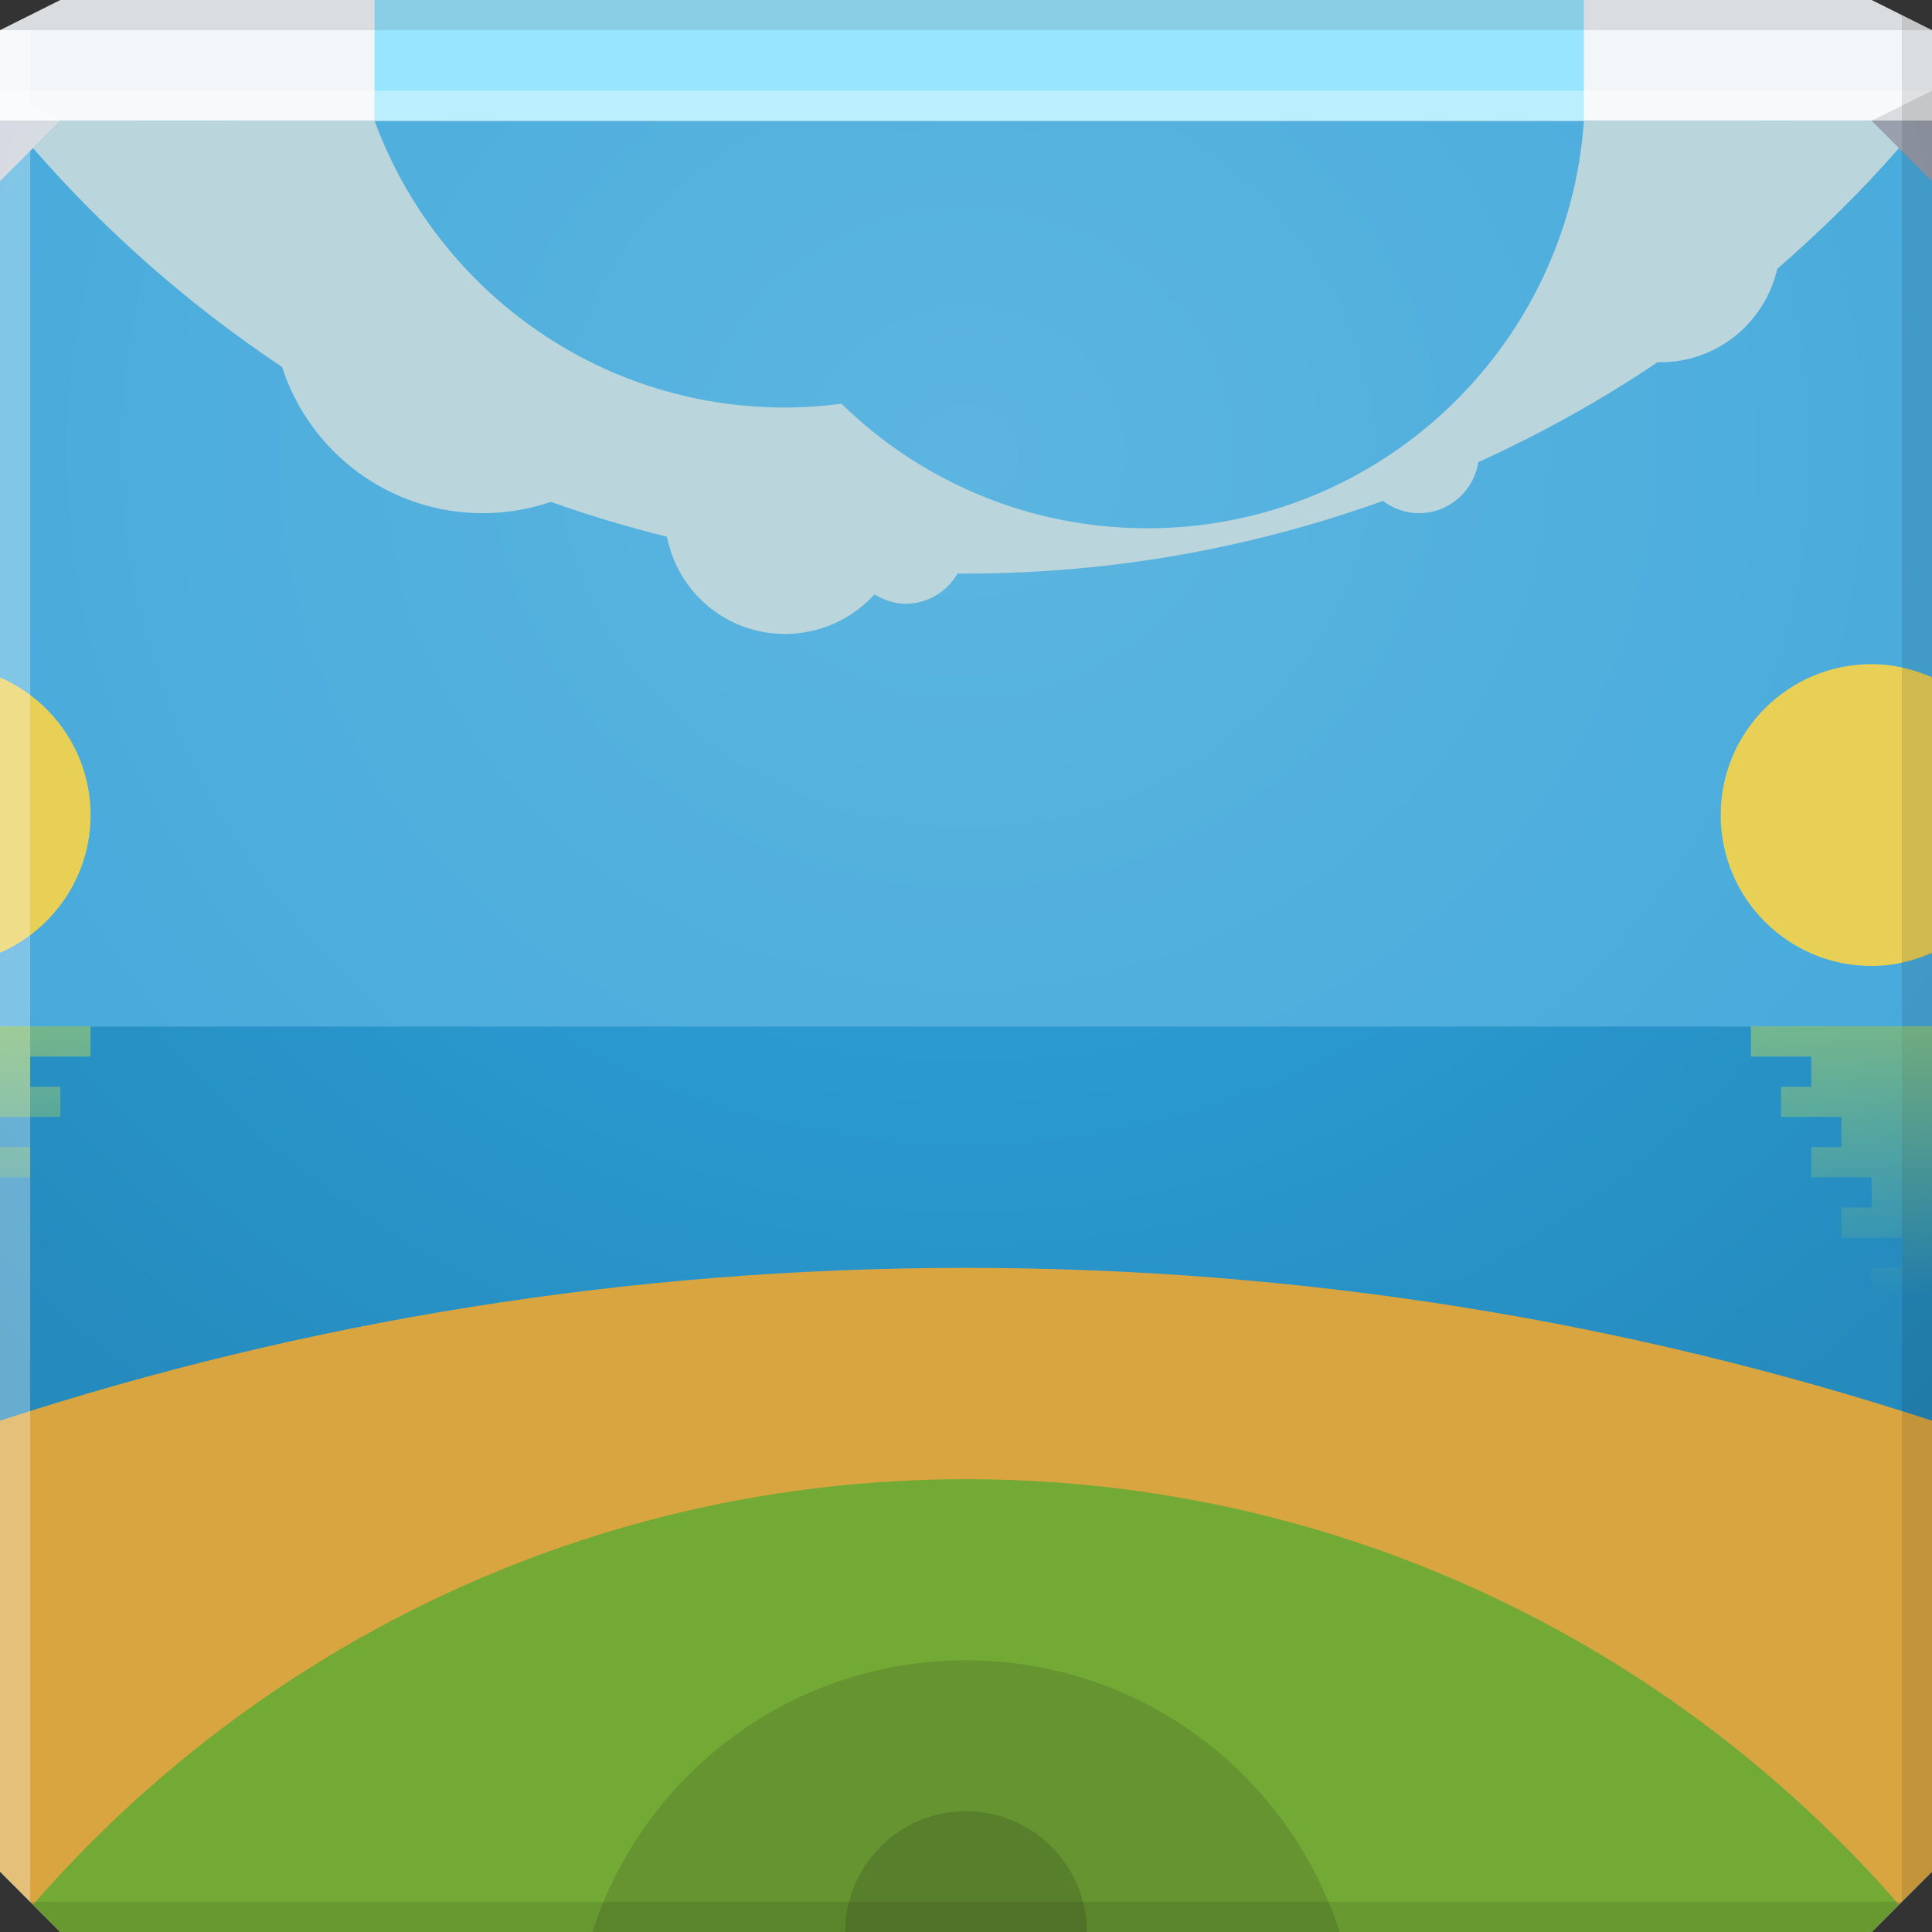 <?xml version="1.0" encoding="UTF-8" standalone="no"?>
<!-- Created with Inkscape (http://www.inkscape.org/) -->

<svg
   xmlns:dc="http://purl.org/dc/elements/1.1/"
   xmlns:cc="http://creativecommons.org/ns#"
   xmlns:rdf="http://www.w3.org/1999/02/22-rdf-syntax-ns#"
   xmlns:svg="http://www.w3.org/2000/svg"
   xmlns="http://www.w3.org/2000/svg"
   xmlns:xlink="http://www.w3.org/1999/xlink"
   xmlns:sodipodi="http://sodipodi.sourceforge.net/DTD/sodipodi-0.dtd"
   xmlns:inkscape="http://www.inkscape.org/namespaces/inkscape"
   width="64"
   height="64"
   id="svg13094"
   version="1.1"
   inkscape:version="0.48.3.1 r9886"
   sodipodi:docname="hugin.svg">
  <rect width="100%" height="100%" fill="#333333" stroke="none"/>
  <sodipodi:namedview
     id="base"
     pagecolor="#ffffff"
     bordercolor="#666666"
     borderopacity="1.0"
     inkscape:pageopacity="1"
     inkscape:pageshadow="2"
     inkscape:zoom="11.313708"
     inkscape:cx="32.886354"
     inkscape:cy="30.161425"
     inkscape:document-units="px"
     inkscape:current-layer="svg13094"
     showgrid="true"
     inkscape:snap-bbox="true"
     inkscape:bbox-paths="true"
     inkscape:bbox-nodes="true"
     inkscape:snap-bbox-edge-midpoints="true"
     inkscape:snap-bbox-midpoints="true"
     inkscape:object-paths="true"
     inkscape:snap-intersection-paths="true"
     inkscape:object-nodes="true"
     inkscape:snap-smooth-nodes="true"
     inkscape:snap-midpoints="true"
     inkscape:snap-object-midpoints="true"
     inkscape:snap-center="true"
     showguides="false"
     inkscape:guide-bbox="true"
     inkscape:window-width="1920"
     inkscape:window-height="1023"
     inkscape:window-x="-10"
     inkscape:window-y="35"
     inkscape:window-maximized="1"
     inkscape:snap-global="true"
     fit-margin-top="0"
     fit-margin-left="0"
     fit-margin-right="0"
     fit-margin-bottom="0"
     showborder="true"
     inkscape:showpageshadow="false"
     inkscape:snap-page="true">
    <inkscape:grid
       type="xygrid"
       id="grid3075"
       empspacing="5"
       visible="true"
       enabled="true"
       snapvisiblegridlinesonly="true"
       originx="1.6362304e-08px"
       originy="18px" />
    <sodipodi:guide
       orientation="0,1"
       position="-11,30"
       id="guide9148" />
    <sodipodi:guide
       orientation="1,0"
       position="32,70"
       id="guide9150" />
  </sodipodi:namedview>
  <defs
     id="defs13096">
    <linearGradient
       id="linearGradient4099">
      <stop
         style="stop-color:#fffb27;stop-opacity:0.354;"
         offset="0"
         id="stop4101" />
      <stop
         style="stop-color:#fffb27;stop-opacity:0;"
         offset="1"
         id="stop4103" />
    </linearGradient>
    <linearGradient
       id="linearGradient4091">
      <stop
         style="stop-color:#2ea8e3;stop-opacity:1;"
         offset="0"
         id="stop4093" />
      <stop
         style="stop-color:#2383b3;stop-opacity:1;"
         offset="1"
         id="stop4095" />
    </linearGradient>
    <linearGradient
       id="linearGradient4083">
      <stop
         style="stop-color:#5cb5e0;stop-opacity:1;"
         offset="0"
         id="stop4085" />
      <stop
         style="stop-color:#3da5d9;stop-opacity:1;"
         offset="1"
         id="stop4087" />
    </linearGradient>
    <linearGradient
       id="linearGradient3094">
      <stop
         offset="0"
         style="stop-color:#bdc4cf;stop-opacity:1;"
         id="stop3096" />
      <stop
         offset="1"
         style="stop-color:#a1a8ba;stop-opacity:1;"
         id="stop3104" />
    </linearGradient>
    <radialGradient
       inkscape:collect="always"
       xlink:href="#linearGradient3094"
       id="radialGradient3869"
       gradientUnits="userSpaceOnUse"
       gradientTransform="matrix(6.8856667e-8,1.563,-1.438,6.3348129e-8,57.491,-34.031)"
       cx="30.74"
       cy="17.037"
       fx="30.74"
       fy="17.037"
       r="32" />
    <radialGradient
       inkscape:collect="always"
       xlink:href="#linearGradient4083"
       id="radialGradient4089"
       cx="29.156"
       cy="19"
       fx="29.156"
       fy="19"
       r="32"
       gradientTransform="matrix(-2.3698705e-8,1.607,-1.75,-2.5805256e-8,65.25,-31.857)"
       gradientUnits="userSpaceOnUse" />
    <radialGradient
       inkscape:collect="always"
       xlink:href="#linearGradient4091"
       id="radialGradient4097"
       cx="32"
       cy="-23.533"
       fx="32"
       fy="-23.533"
       r="32"
       gradientTransform="matrix(-1.6620871e-8,1.607,-1.75,-1.8098281e-8,-9.183,-36.429)"
       gradientUnits="userSpaceOnUse" />
    <linearGradient
       inkscape:collect="always"
       xlink:href="#linearGradient4099"
       id="linearGradient4105"
       x1="62"
       y1="34"
       x2="62"
       y2="43"
       gradientUnits="userSpaceOnUse" />
    <linearGradient
       inkscape:collect="always"
       xlink:href="#linearGradient4099"
       id="linearGradient4107"
       x1="62"
       y1="34"
       x2="62"
       y2="43"
       gradientUnits="userSpaceOnUse" />
  </defs>
  <path
     inkscape:connector-curvature="0"
     style="color:#000000;fill:url(#radialGradient3869);fill-opacity:1;fill-rule:nonzero;stroke:none;stroke-width:2.286;marker:none;visibility:visible;display:inline;overflow:visible;enable-background:accumulate"
     d="m 0,4 0,30 0,28 2,2 30,0 30,0 2,-2 L 64,34 64,4 32,4 0,4 z"
     id="path3867" />
  <path
     sodipodi:nodetypes="cccccccc"
     inkscape:connector-curvature="0"
     style="color:#000000;fill:url(#radialGradient4097);fill-opacity:1;fill-rule:nonzero;stroke:none;stroke-width:0.078;marker:none;visibility:visible;display:inline;overflow:visible;enable-background:accumulate"
     d="m 0,34 0,28 2,2 30,0 30,0 2,-2 0,-28 z"
     id="path3890" />
  <path
     style="color:#000000;fill:url(#radialGradient4089);fill-opacity:1;fill-rule:nonzero;stroke:none;stroke-width:0.078;marker:none;visibility:visible;display:inline;overflow:visible;enable-background:accumulate"
     d="M 2 4 L 0 6 L 0 20.938 L 0 34 L 64 34 L 64 20.938 L 64 6 L 62 4 L 32 4 L 2 4 z "
     id="path6538" />
  <path
     style="color:#000000;fill:#f3f6f8;fill-opacity:1;fill-rule:nonzero;stroke:none;marker:none;visibility:visible;display:inline;overflow:visible;enable-background:accumulate"
     d="M 2 0 L 0 1 L 0 4 L 19.562 4 L 39.125 4 L 64 4 L 64 1 L 62 0 L 39.125 0 L 19.562 0 L 2 0 z "
     id="path6688" />
  <g
     id="g3043"
     inkscape:export-filename="folder.png"
     inkscape:export-xdpi="90"
     inkscape:export-ydpi="90"
     transform="translate(-0.625,0.082)" />
  <g
     id="scalable"
     transform="matrix(1.039,0,0,1.039,1214.722,1878.812)"
     inkscape:label="#g3701"
     style="fill:#ffffff" />
  <path
     d="M 64,6 62,4 64,3 z"
     id="path3028"
     style="fill:#000000;fill-opacity:0.102"
     inkscape:connector-curvature="0" />
  <rect
     style="color:#000000;fill:#98e5ff;fill-opacity:1;fill-rule:nonzero;stroke:none;stroke-width:0.078;marker:none;visibility:visible;display:inline;overflow:visible;enable-background:accumulate"
     id="rect4018"
     width="40.062"
     height="4"
     x="12.406"
     y="0"
     rx="5.7475611e-09"
     ry="5.7475602e-09" />
  <path
     style="fill:#ffffff;fill-opacity:0.34;fill-rule:nonzero"
     d="M 0 3 L 0 6 L 2 4 L 32 4 L 62 4 L 64 3 L 32 3 L 0 3 z "
     id="path4298" />
  <path
     style="fill:#000000;fill-opacity:0.102;fill-rule:nonzero"
     d="M 2 0 L 0 1 L 32 1 L 64 1 L 62 0 L 32 0 L 2 0 z "
     id="path4444" />
  <path
     id="path3892"
     d="M 32,42 C 20.827,42 10.074,43.772 0,47.062 L 0,62 l 2,2 30,0 30,0 2,-2 0,-14.938 C 53.926,43.772 43.173,42 32,42 z"
     style="color:#000000;fill:#d9a541;fill-opacity:1;stroke:none;stroke-width:0.078;marker:none;visibility:visible;display:inline;overflow:visible;enable-background:accumulate"
     inkscape:connector-curvature="0" />
  <path
     id="path3894"
     d="M 32,49 C 19.657,49 8.61,54.464 1.094,63.094 L 2,64 l 30,0 30,0 0.906,-0.906 C 55.39,54.464 44.343,49 32,49 z"
     style="color:#000000;fill:#73aa36;fill-opacity:1;stroke:none;stroke-width:0.195;marker:none;visibility:visible;display:inline;overflow:visible;enable-background:accumulate"
     inkscape:connector-curvature="0" />
  <path
     style="color:#000000;fill:#bad5db;fill-opacity:1;stroke:none;stroke-width:0.078;marker:none;visibility:visible;display:inline;overflow:visible;enable-background:accumulate;fill-rule:nonzero"
     d="M 2 4 L 1.094 4.906 C 3.507 7.677 6.277 10.114 9.344 12.156 C 10.251 14.971 12.884 17 16 17 C 16.785 17 17.545 16.863 18.25 16.625 C 19.502 17.072 20.789 17.456 22.094 17.781 C 22.455 19.619 24.057 21 26 21 C 27.178 21 28.237 20.497 28.969 19.688 C 29.271 19.871 29.62 20 30 20 C 30.74 20 31.373 19.597 31.719 19 C 31.812 19.001 31.906 19 32 19 C 36.851 19 41.498 18.142 45.812 16.594 C 46.145 16.841 46.553 17 47 17 C 47.998 17 48.819 16.269 48.969 15.312 C 51.037 14.367 53.039 13.262 54.906 12 C 54.938 12.001 54.969 12 55 12 C 56.898 12 58.465 10.68 58.875 8.906 C 60.303 7.661 61.661 6.336 62.906 4.906 L 62 4 L 52.469 4 C 51.949 11.535 45.668 17.5 38 17.5 C 34.059 17.5 30.488 15.926 27.875 13.375 C 27.258 13.455 26.639 13.5 26 13.5 C 19.751 13.5 14.444 9.542 12.406 4 L 2 4 z "
     id="path3776" />
  <path
     id="path3896"
     d="m 32,55 c -5.788,0 -10.691,3.772 -12.375,9 L 32,64 44.375,64 C 42.691,58.772 37.788,55 32,55 z"
     style="color:#000000;fill:#659430;fill-opacity:1;stroke:none;stroke-width:0.615;marker:none;visibility:visible;display:inline;overflow:visible;enable-background:accumulate"
     inkscape:connector-curvature="0" />
  <path
     id="path3898"
     d="m 32,60 c -2.209,0 -4,1.791 -4,4 l 4,0 4,0 c 0,-2.209 -1.791,-4 -4,-4 z"
     style="color:#000000;fill:#587f2c;fill-opacity:1;stroke:none;stroke-width:2;marker:none;visibility:visible;display:inline;overflow:visible;enable-background:accumulate"
     inkscape:connector-curvature="0" />
  <path
     style="color:#000000;fill:#e8cf56;fill-opacity:1;fill-rule:nonzero;stroke:none;stroke-width:0.078;marker:none;visibility:visible;display:inline;overflow:visible;enable-background:accumulate"
     d="M 0 22.438 L 0 31.562 C 1.76 30.788 3 29.046 3 27 C 3 24.954 1.76 23.212 0 22.438 z "
     id="path3987" />
  <path
     style="color:#000000;fill:#e8cf56;fill-opacity:1;fill-rule:nonzero;stroke:none;stroke-width:0.078;marker:none;visibility:visible;display:inline;overflow:visible;enable-background:accumulate"
     d="M 62 22 C 59.239 22 57 24.239 57 27 C 57 29.761 59.239 32 62 32 C 62.716 32 63.384 31.833 64 31.562 L 64 22.438 C 63.384 22.167 62.716 22 62 22 z "
     id="path3985" />
  <path
     style="fill:#000000;fill-opacity:0.102;fill-rule:nonzero"
     d="M 63 0.5 L 63 34 L 63 63 L 64 62 L 64 34 L 64 1 L 63 0.5 z M 63 63 L 32 63 L 1 63 L 2 64 L 32 64 L 62 64 L 63 63 z "
     id="path4366" />
  <path
     style="fill:#ffffff;fill-opacity:0.301;fill-rule:nonzero"
     d="M 0 1 L 0 34 L 0 62 L 1 63 L 1 34 L 1 5 L 2 4 L 1 3.469 L 1 1 L 0 1 z "
     id="path3864" />
  <path
     style="color:#000000;fill:url(#linearGradient4107);fill-opacity:1;fill-rule:nonzero;stroke:none;stroke-width:0.078;marker:none;visibility:visible;display:inline;overflow:visible;enable-background:accumulate"
     d="M 58 34 L 58 35 L 60 35 L 60 36 L 59 36 L 59 37 L 61 37 L 61 38 L 60 38 L 60 39 L 62 39 L 62 40 L 61 40 L 61 41 L 63 41 L 63 42 L 62 42 L 62 43 L 64 43 L 64 35 L 64 34 L 58 34 z "
     id="path4058" />
  <path
     style="color:#000000;fill:url(#linearGradient4105);fill-opacity:1;fill-rule:nonzero;stroke:none;stroke-width:0.078;marker:none;visibility:visible;display:inline;overflow:visible;enable-background:accumulate"
     d="M 0 34 L 0 37 L 2 37 L 2 36 L 1 36 L 1 35 L 3 35 L 3 34 L 0 34 z M 0 38 L 0 39 L 1 39 L 1 38 L 0 38 z "
     id="rect4039" />
</svg>
